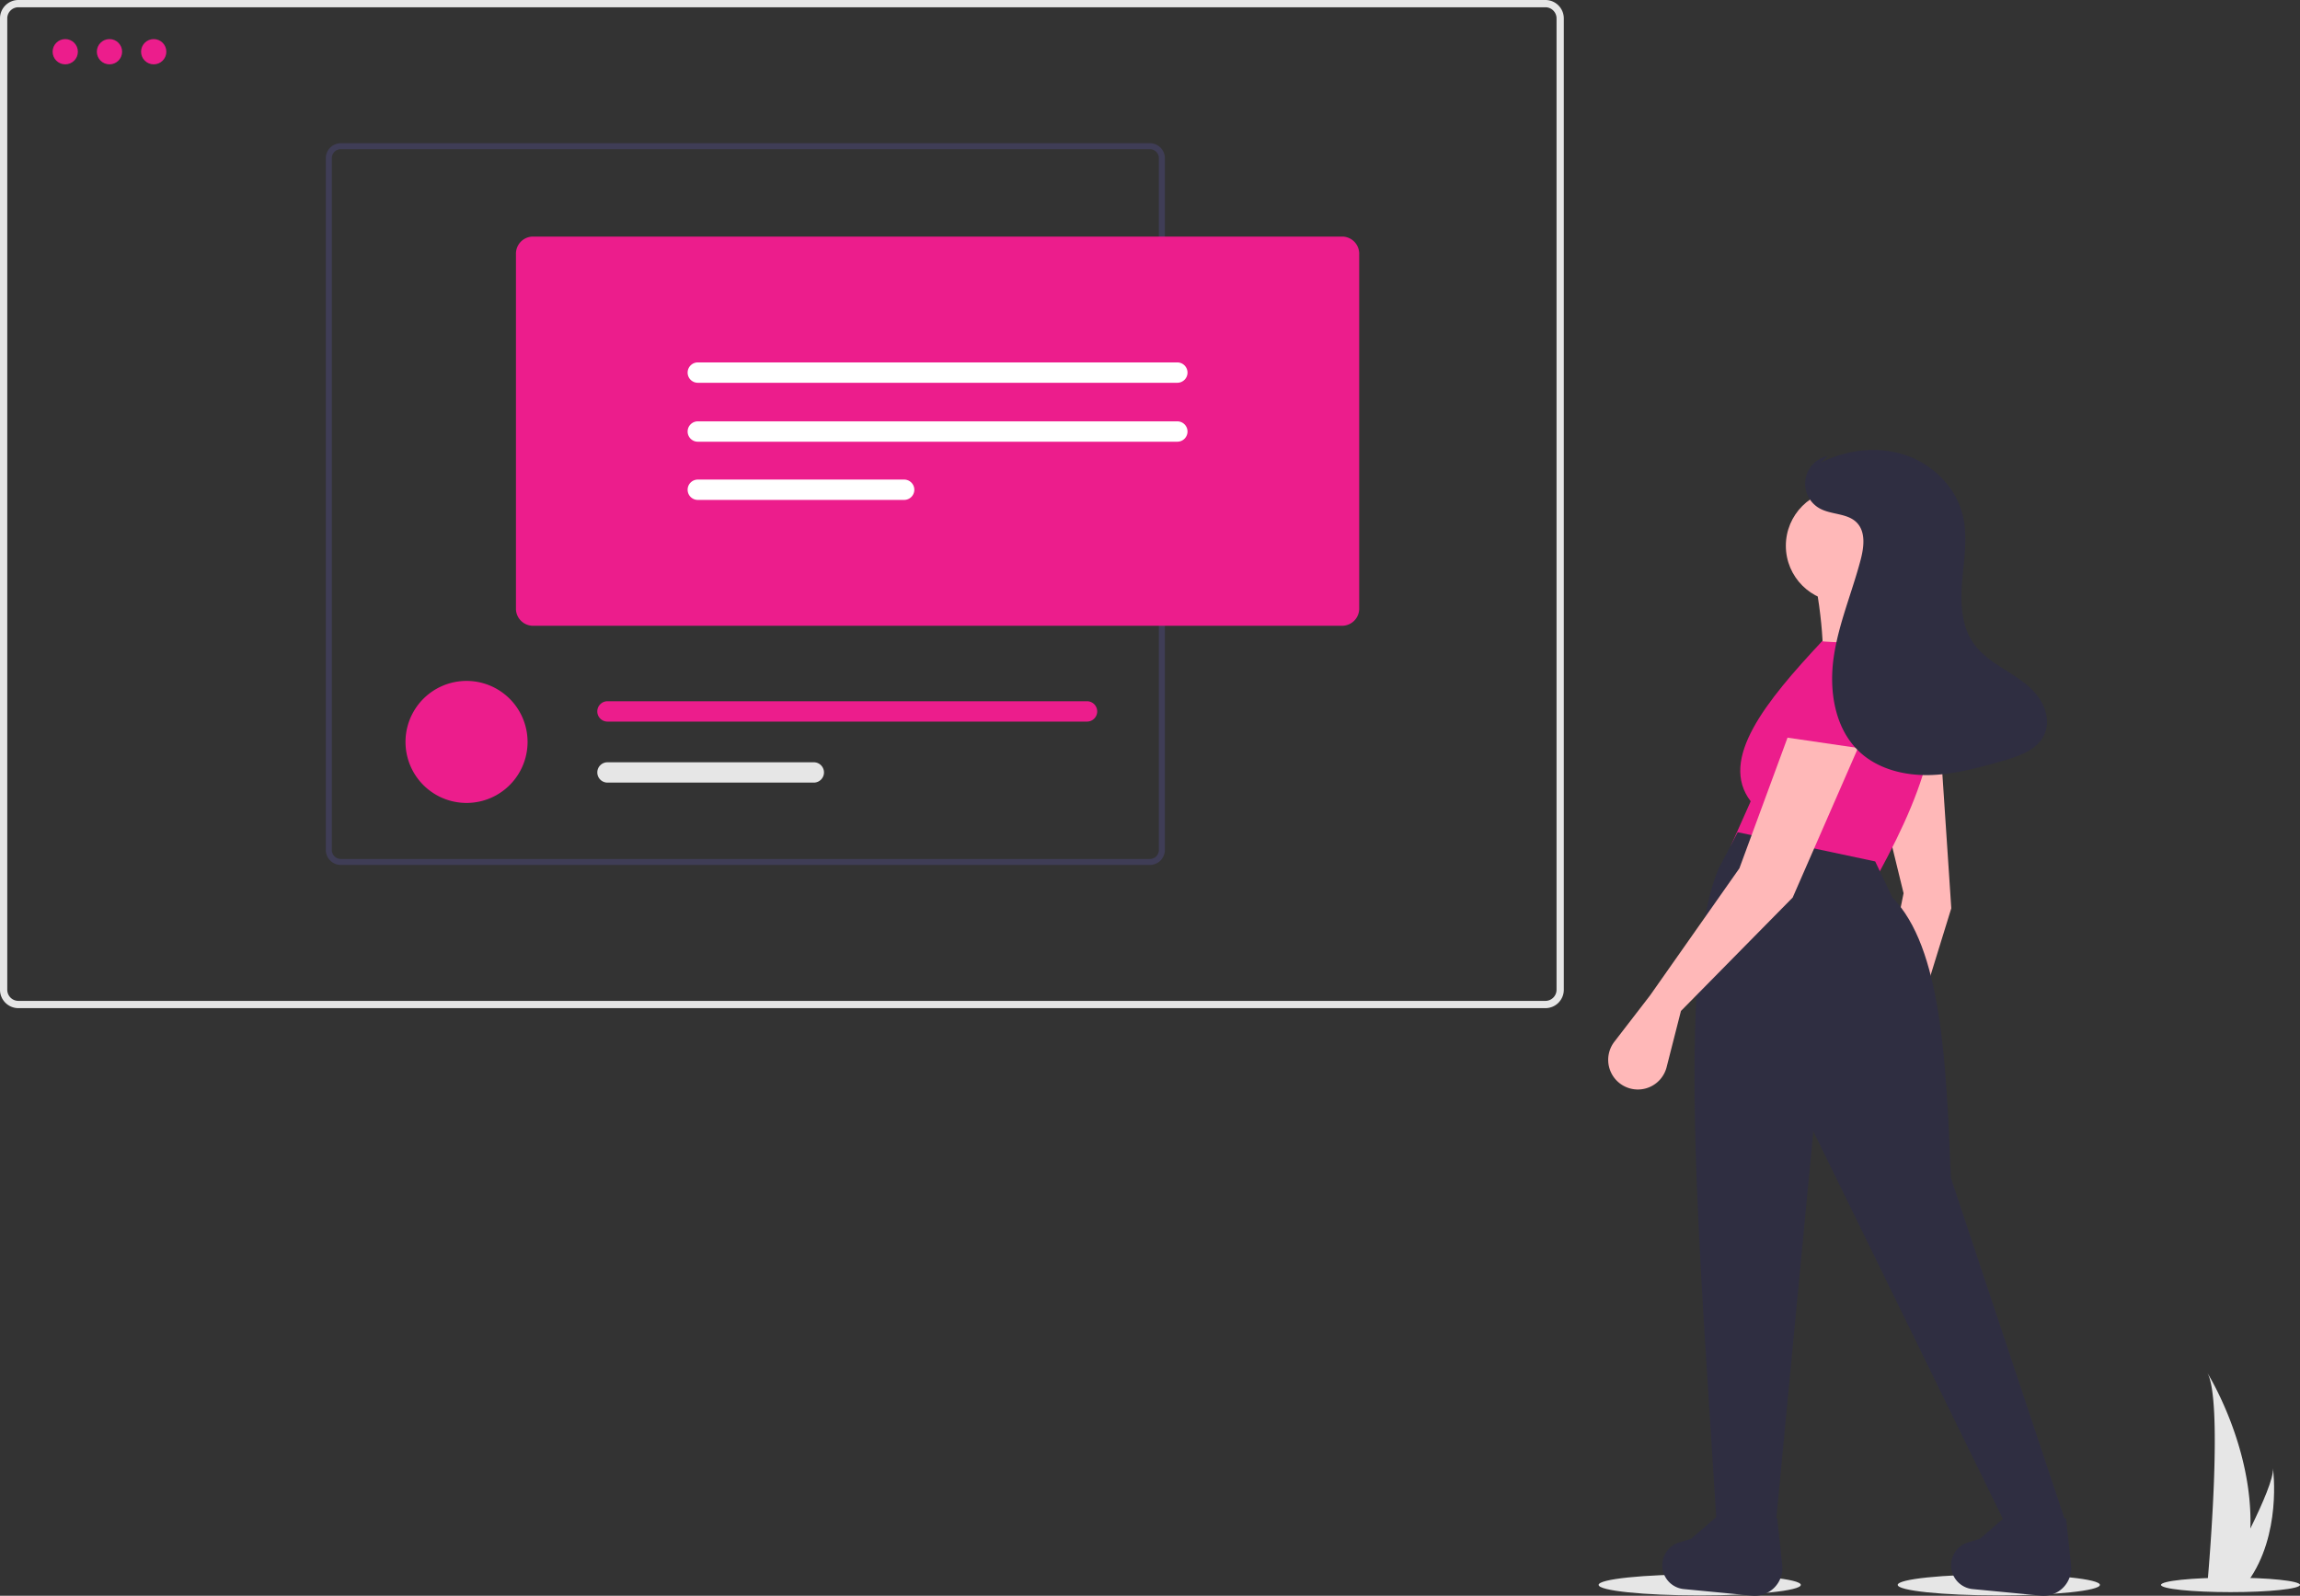 <svg id="b02f0796-e5a2-4f93-9b0b-1e5532738db1" data-name="Layer 1" xmlns="http://www.w3.org/2000/svg" width="948.742" height="658.326" viewBox="0 0 948.742 658.326">
    <rect x="0" y="0" width="948.742" height="658.326" fill="#333333" stroke="none"/>
    <ellipse cx="701.125" cy="653.844" rx="41.704" ry="4.344" fill="#e6e6e6" />
    <ellipse cx="824.499" cy="653.844" rx="41.704" ry="4.344" fill="#e6e6e6" />
    <ellipse cx="920.071" cy="653.844" rx="28.671" ry="2.987" fill="#e6e6e6" />
    <path d="M1053.905,751.4a79.3,79.3,0,0,1-3.704,21.921c-.052.165-.106.327-.16.492h-13.824c.015-.147.03-.312.044-.492.922-10.597,6.236-75.092-.118-86.121C1036.698,688.094,1054.976,717.729,1053.905,751.4Z" transform="translate(-125.629 -120.837)" fill="#e6e6e6" />
    <path d="M1052.867,773.321c-.116.165-.236.329-.359.492h-10.371c.079-.14.17-.305.275-.492,1.713-3.092,6.784-12.337,11.492-21.921,5.059-10.299,9.7-20.99,9.309-24.859C1063.334,727.414,1066.834,754.015,1052.867,773.321Z" transform="translate(-125.629 -120.837)" fill="#e6e6e6" />
    <path d="M763.112,536.747H133.211a7.591,7.591,0,0,1-7.582-7.582V128.419a7.59,7.59,0,0,1,7.582-7.582H763.112a7.59,7.59,0,0,1,7.582,7.582v400.746A7.591,7.591,0,0,1,763.112,536.747ZM133.211,123.837a4.587,4.587,0,0,0-4.582,4.582v400.746a4.587,4.587,0,0,0,4.582,4.582H763.112a4.587,4.587,0,0,0,4.582-4.582V128.419a4.587,4.587,0,0,0-4.582-4.582Z" transform="translate(-125.629 -120.837)" fill="#e6e6e6" />
    <path d="M599.955,179.918H266.213a6.189,6.189,0,0,0-6.182,6.182V471.483a6.189,6.189,0,0,0,6.182,6.182H599.955a6.189,6.189,0,0,0,6.182-6.182V186.1A6.189,6.189,0,0,0,599.955,179.918Zm3.705,291.566a3.718,3.718,0,0,1-3.705,3.716H266.213a3.711,3.711,0,0,1-3.705-3.716V186.1a3.711,3.711,0,0,1,3.705-3.716H599.955a3.718,3.718,0,0,1,3.705,3.716Z" transform="translate(-125.629 -120.837)" fill="#3f3d56" />
    <path d="M343.249,426.922c0,.44-.012.88-.035,1.308a25.175,25.175,0,0,1-50.281,0c-.023-.428-.035-.868-.035-1.308a25.175,25.175,0,1,1,50.35,0Z" transform="translate(-125.629 -120.837)" fill="#ec1d8c" />
    <path d="M574.021,410.135H376.21a4.197,4.197,0,0,0,0,8.394H574.021a4.197,4.197,0,0,0,0-8.394Z" transform="translate(-125.629 -120.837)" fill="#ec1d8c" />
    <path d="M461.327,435.315H376.21a4.191,4.191,0,0,0,0,8.382h85.117a4.191,4.191,0,1,0,0-8.382Z" transform="translate(-125.629 -120.837)" fill="#e6e6e6" />
    <path d="M679.244,378.996H345.505a7.057,7.057,0,0,1-7.049-7.049V225.485a7.057,7.057,0,0,1,7.049-7.049H679.244a7.057,7.057,0,0,1,7.049,7.049V371.947A7.057,7.057,0,0,1,679.244,378.996Z" transform="translate(-125.629 -120.837)" fill="#ec1d8c" />
    <path d="M413.471,270.355a4.196,4.196,0,0,0,0,8.392H611.278a4.196,4.196,0,0,0,0-8.392Z" transform="translate(-125.629 -120.837)" fill="#fff" />
    <path d="M413.471,294.668a4.196,4.196,0,0,0,0,8.392H611.278a4.196,4.196,0,0,0,0-8.392Z" transform="translate(-125.629 -120.837)" fill="#fff" />
    <path d="M413.471,318.685a4.196,4.196,0,0,0,0,8.392H498.588a4.196,4.196,0,0,0,0-8.392Z" transform="translate(-125.629 -120.837)" fill="#fff" />
    <circle cx="26.914" cy="21.336" r="5.213" fill="#ec1d8c" />
    <circle cx="45.159" cy="21.336" r="5.213" fill="#ec1d8c" />
    <circle cx="63.405" cy="21.336" r="5.213" fill="#ec1d8c" />
    <path d="M896.876,558.52l-4.273,23.691a12.238,12.238,0,0,0,13.726,14.295h0a12.238,12.238,0,0,0,10.238-14.896L911.146,558.313,930.532,495.547l-4.467-67.176-27.772,9.602L910.847,489.336Z" transform="translate(-125.629 -120.837)" fill="#ffb8b8" />
    <circle cx="759.878" cy="225.161" r="23.221" fill="#ffb8b8" />
    <path d="M875.744,412.393l45.386-.709c-9.737-23.565-17.629-45.814-15.601-60.987l-31.912,4.964C877.394,377.213,879.224,392.737,875.744,412.393Z" transform="translate(-125.629 -120.837)" fill="#ffb8b8" />
    <path d="M839.577,469.834l60.987,11.346c20.561-37.668,31.903-71.681,12.765-93.608L877.162,385.445c-23.109,24.712-42.654,48.694-29.374,65.954Z" transform="translate(-125.629 -120.837)" fill="#ec1d8c" />
    <path d="M893.886,440.257c13.957,5.34,26.911.699,38.801-14.521l-17.622-33.998-22.455,4.45Z" transform="translate(-125.629 -120.837)" fill="#ec1d8c" />
    <path d="M833.904,752.077l24.111-1.24,15.601-163.283,79.425,162.396,24.82-.709-47.513-142.54c-1.875-47.556-3.835-94.988-24.111-115.592l-7.092-14.892L842.414,464.161l-7.801,14.892C816.527,521.285,827.146,641.955,833.904,752.077Z" transform="translate(-125.629 -120.837)" fill="#2f2e41" />
    <path d="M820.223,776.411l28.143,2.699a11.401,11.401,0,0,0,12.425-12.555L858.724,747.113c-7.798,2.031-16.122,1.556-24.82-.709l-10.637,9.219-5.041,1.575a9.853,9.853,0,0,0-6.877,8.551v0A9.853,9.853,0,0,0,820.223,776.411Z" transform="translate(-125.629 -120.837)" fill="#2f2e41" />
    <path d="M939.361,776.411l28.143,2.699a11.401,11.401,0,0,0,12.425-12.555l-2.068-19.442c-7.798,2.031-16.122,1.556-24.82-.709l-10.637,9.219-5.041,1.575a9.853,9.853,0,0,0-6.877,8.551v0A9.853,9.853,0,0,0,939.361,776.411Z" transform="translate(-125.629 -120.837)" fill="#2f2e41" />
    <path d="M858.015,425.158c9.934,11.164,23.57,13.004,41.131,4.964V391.828l-21.984-6.382Z" transform="translate(-125.629 -120.837)" fill="#ec1d8c" />
    <path d="M806.247,531.531l-14.696,19.067a12.238,12.238,0,0,0,5.608,19.008h0a12.238,12.238,0,0,0,15.945-8.513l5.908-23.179,46.095-46.804,26.948-61.696L862.979,425.158l-19.856,53.896Z" transform="translate(-125.629 -120.837)" fill="#ffb8b8" />
    <path d="M876.628,311.735c10.665-5.364,23.414-6.96,34.751-3.221s20.931,13.115,23.829,24.695c2.191,8.754.609,17.937-.164,26.927s-.526,18.707,4.655,26.095c3.247,4.63,8.099,7.841,12.878,10.863s9.706,6.058,13.237,10.475,5.436,10.595,3.306,15.833c-2.72,6.688-10.555,9.41-17.503,11.372-9.904,2.797-19.94,5.615-30.229,5.821s-21.031-2.488-28.592-9.471c-10.284-9.498-12.753-25.032-10.803-38.894s7.591-26.904,11.146-40.444c1.374-5.232,2.171-11.543-1.634-15.388-3.865-3.905-10.419-3.14-15.23-5.793a11.664,11.664,0,0,1,3.279-21.637" transform="translate(-125.629 -120.837)" fill="#2f2e41" />
</svg>